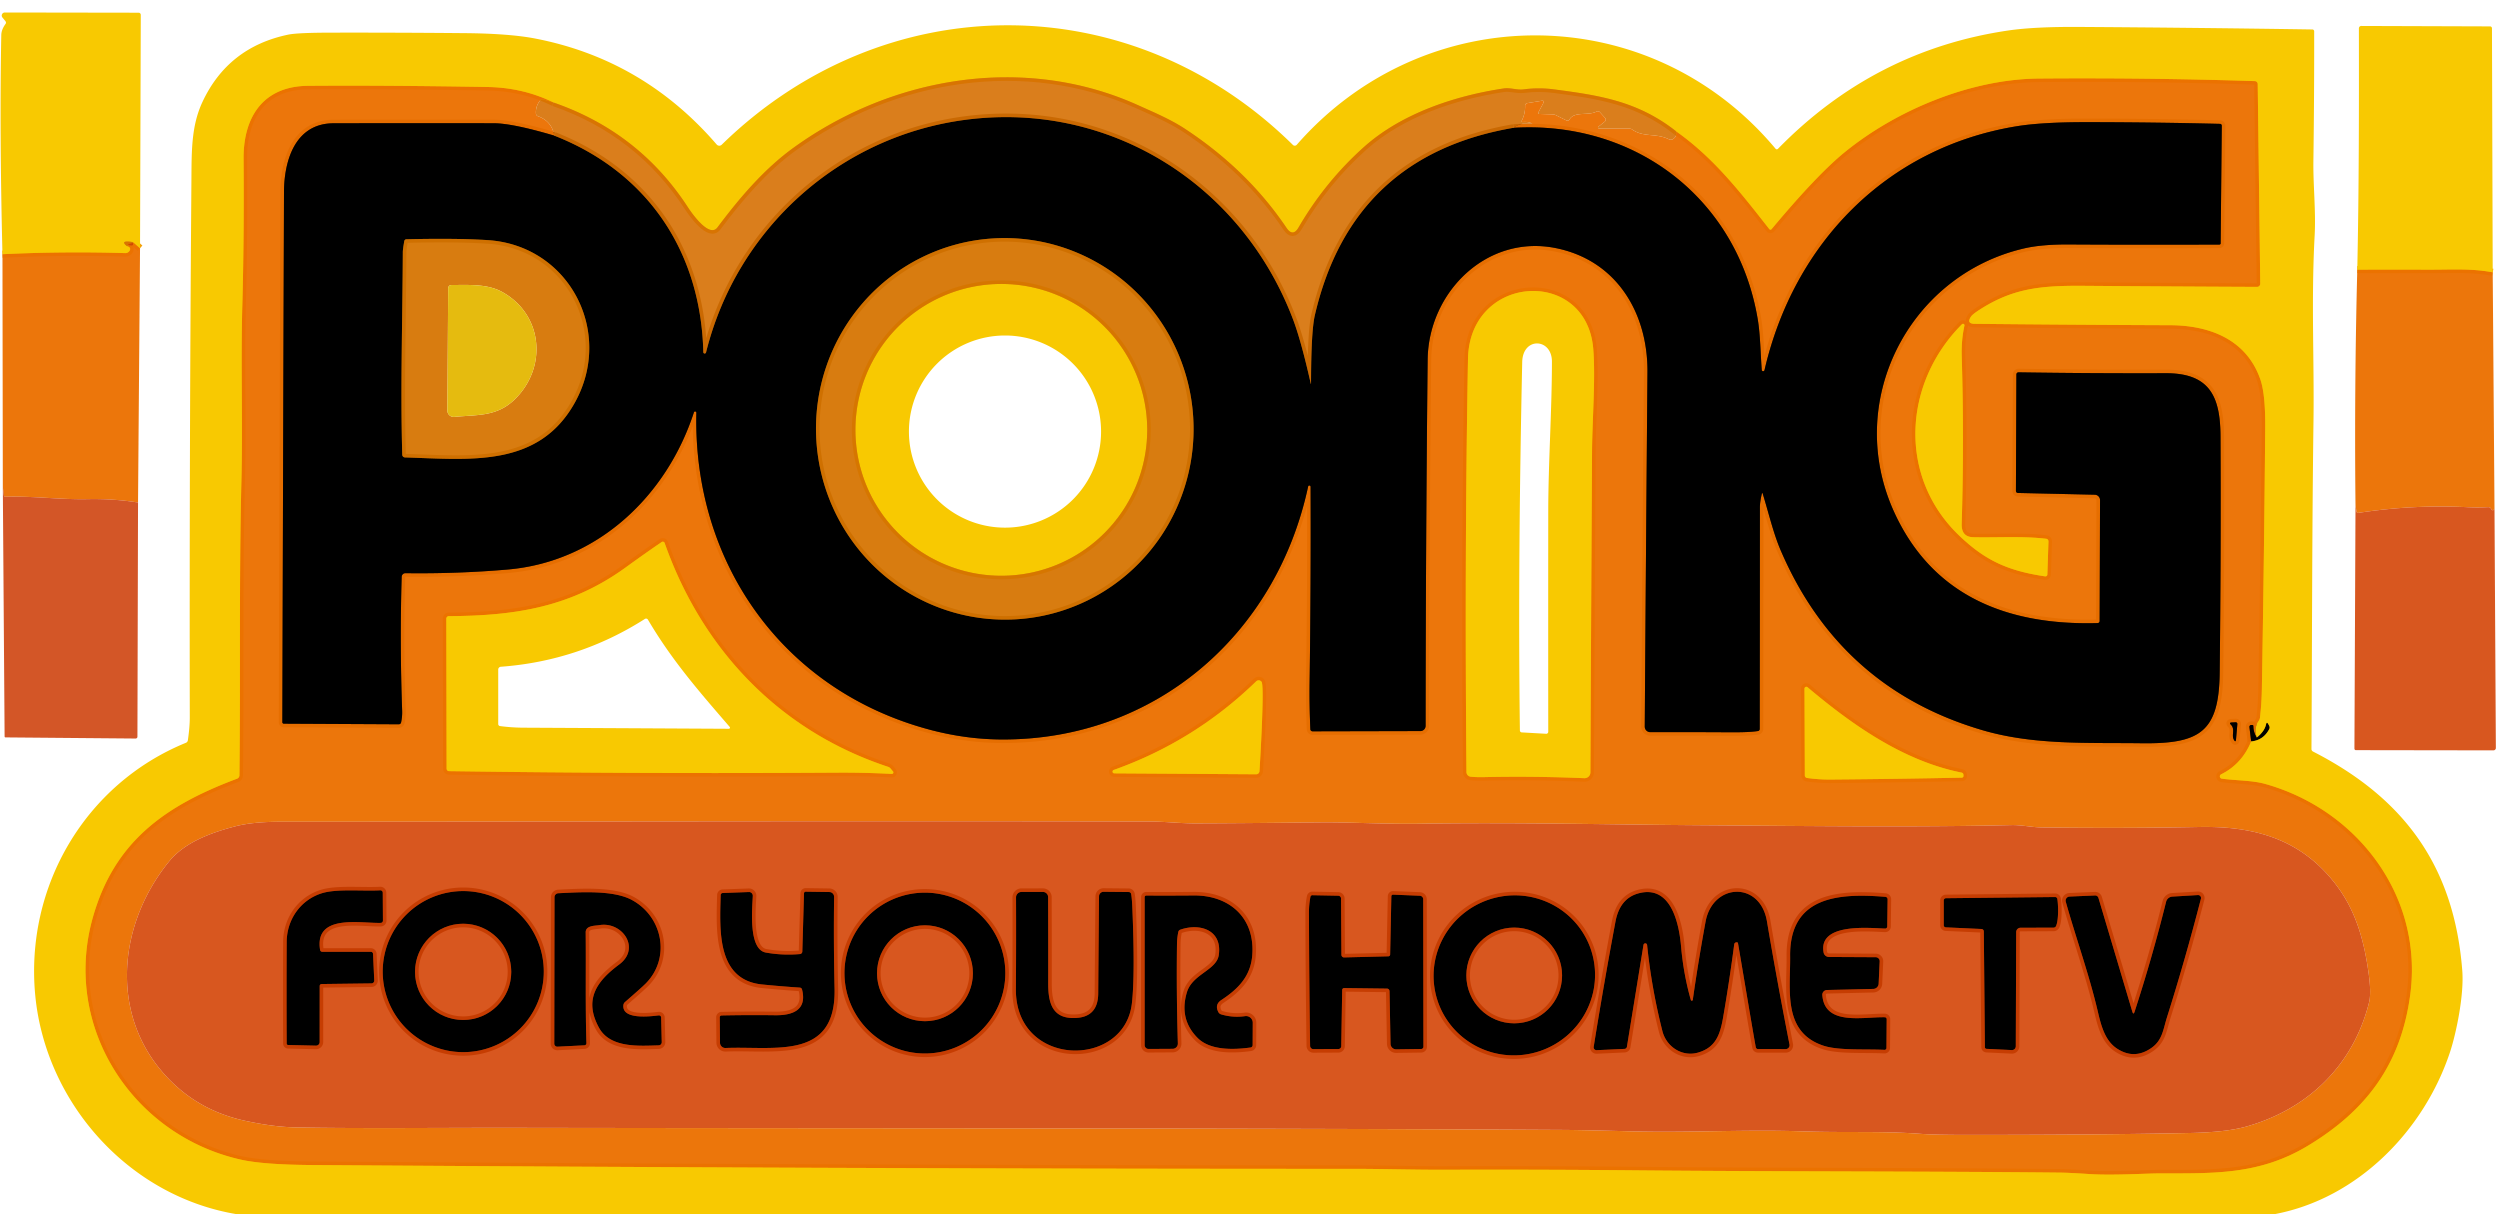 <?xml version="1.0" encoding="UTF-8" standalone="no"?>
<!DOCTYPE svg PUBLIC "-//W3C//DTD SVG 1.1//EN" "http://www.w3.org/Graphics/SVG/1.1/DTD/svg11.dtd">
<svg xmlns="http://www.w3.org/2000/svg" version="1.1" viewBox="0 0 700 340">
<g stroke-width="2.00" fill="none" stroke-linecap="butt">
<path stroke="#f29d01" stroke-opacity="0.980" vector-effect="non-scaling-stroke" d="
  M 39.21 69.50
  L 37.25 67.79"
/>
<path stroke="#e89e01" stroke-opacity="0.945" vector-effect="non-scaling-stroke" d="
  M 37.25 67.79
  Q 33.36 67.16 35.54 68.92"
/>
<path stroke="#f29d01" stroke-opacity="0.980" vector-effect="non-scaling-stroke" d="
  M 35.54 68.92
  Q 36.78 69.27 36.32 70.14
  A 1.37 1.37 0.0 0 1 35.06 70.87
  Q 17.74 70.35 0.69 71.18"
/>
<path stroke="#f29d01" stroke-opacity="0.980" vector-effect="non-scaling-stroke" d="
  M 697.96 76.25
  C 692.07 75.14 686.68 75.50 680.86 75.50
  Q 670.45 75.49 660.04 75.50"
/>
<path stroke="#f29d01" stroke-opacity="0.980" vector-effect="non-scaling-stroke" d="
  M 155.00 28.71
  Q 146.49 24.52 136.49 24.36
  Q 107.32 23.86 86.25 24.03
  C 73.61 24.13 68.11 32.84 68.20 44.51
  Q 68.37 66.54 67.85 85.50
  C 67.39 101.88 68.00 118.36 67.59 134.82
  C 66.92 162.21 67.37 189.66 67.04 217.09
  A 1.02 1.01 80.4 0 1 66.38 218.03
  C 46.11 225.62 32.05 235.66 26.03 256.76
  C 17.28 287.37 37.02 317.87 67.43 324.70
  Q 73.72 326.11 87.33 326.21
  C 184.67 326.89 282.04 327.28 379.39 327.28
  C 386.82 327.28 395.84 327.55 404.06 327.53
  Q 431.31 327.44 458.56 327.70
  C 497.95 328.07 537.35 327.92 576.75 328.33
  Q 579.11 328.35 585.10 328.74
  C 591.64 329.16 600.79 328.56 604.66 328.55
  C 619.87 328.53 632.55 329.02 646.14 320.85
  C 662.68 310.90 672.26 297.94 674.86 278.57
  C 678.57 251.07 660.20 226.76 634.22 219.49
  C 630.61 218.48 626.22 218.58 622.10 218.02
  A 0.64 0.64 0.0 0 1 621.90 216.82
  Q 627.74 213.93 630.33 207.60"
/>
<path stroke="#7c6501" vector-effect="non-scaling-stroke" d="
  M 630.33 207.60
  Q 633.72 207.28 635.38 204.16
  A 0.99 0.98 44.7 0 0 635.37 203.22
  L 635.12 202.75
  Q 634.68 201.97 634.49 202.84
  Q 634.05 204.81 631.91 206.49"
/>
<path stroke="#f29d01" stroke-opacity="0.980" vector-effect="non-scaling-stroke" d="
  M 631.91 206.49
  Q 630.97 203.97 632.46 201.82
  Q 632.74 201.41 632.80 200.92
  Q 633.25 197.01 633.32 193.06
  Q 633.95 156.52 634.26 119.96
  Q 634.35 110.40 632.89 106.21
  C 629.07 95.21 618.93 91.10 607.68 91.06
  Q 580.97 90.96 552.93 90.67
  Q 550.52 90.65 551.88 88.65
  Q 552.31 88.01 554.10 86.84
  C 563.43 80.78 571.19 79.94 583.34 80.03
  Q 607.53 80.22 631.97 80.33
  A 0.89 0.89 0.0 0 0 632.87 79.43
  L 632.16 23.53
  A 0.83 0.83 0.0 0 0 631.36 22.71
  Q 601.10 21.74 570.89 21.99
  C 551.91 22.15 531.20 30.68 516.56 42.58
  Q 508.78 48.90 496.04 64.16
  A 0.41 0.41 0.0 0 1 495.41 64.15
  C 487.41 53.97 479.96 44.27 469.29 36.75"
/>
<path stroke="#e89e01" stroke-opacity="0.945" vector-effect="non-scaling-stroke" d="
  M 469.29 36.75
  C 458.53 28.27 447.70 26.69 435.24 25.04
  Q 430.93 24.46 426.65 25.02
  C 424.69 25.27 422.92 24.48 421.00 24.77
  C 407.11 26.86 392.29 31.87 381.91 41.16
  Q 371.05 50.88 363.60 63.68
  Q 362.00 66.43 360.22 63.79
  Q 349.28 47.56 331.77 36.05
  C 327.68 33.37 323.21 31.51 318.66 29.45
  C 287.23 15.25 250.19 21.14 222.21 41.35
  C 213.93 47.33 207.04 55.46 200.88 63.68
  C 198.62 66.69 193.77 59.81 192.62 58.04
  Q 178.97 37.02 155.00 28.71"
/>
<path stroke="#643400" stroke-opacity="0.945" vector-effect="non-scaling-stroke" d="
  M 423.75 35.79
  Q 378.54 43.57 368.16 88.25
  Q 367.11 92.77 367.09 107.26
  Q 367.09 107.75 366.98 107.27
  Q 364.32 95.44 362.06 89.46
  C 347.71 51.62 310.80 28.35 270.59 33.51
  C 235.21 38.04 206.32 63.91 197.69 98.69
  A 0.39 0.38 -38.8 0 1 196.93 98.61
  C 196.26 70.70 181.55 48.32 155.21 37.98"
/>
<path stroke="#733700" stroke-opacity="0.980" vector-effect="non-scaling-stroke" d="
  M 631.91 206.49
  Q 630.97 205.14 630.94 203.28
  A 0.29 0.29 0.0 0 0 630.65 203.00
  L 630.35 203.00
  A 0.52 0.51 86.5 0 0 629.84 203.58
  L 630.33 207.60"
/>
<path stroke="#733700" stroke-opacity="0.980" vector-effect="non-scaling-stroke" d="
  M 155.21 37.98
  Q 143.51 34.52 138.25 34.51
  Q 115.81 34.47 93.38 34.52
  C 82.59 34.55 79.55 45.05 79.52 53.75
  Q 79.26 127.99 79.06 202.22
  A 0.42 0.41 0.0 0 0 79.48 202.63
  L 111.67 202.80
  A 0.65 0.64 6.1 0 0 112.30 202.30
  Q 112.66 200.68 112.60 199.00
  Q 111.92 180.00 112.47 161.51
  A 1.05 1.05 0.0 0 1 113.54 160.49
  Q 128.12 160.68 142.20 159.46
  C 167.31 157.28 186.65 138.91 194.30 115.44
  A 0.35 0.35 0.0 0 1 194.98 115.56
  C 194.03 157.82 219.44 193.50 260.50 204.36
  Q 270.41 206.98 280.25 207.05
  C 323.08 207.36 357.30 178.00 366.27 136.26
  A 0.35 0.35 0.0 0 1 366.97 136.33
  Q 367.08 163.43 366.69 191.07
  Q 366.60 197.51 366.90 204.18
  A 0.62 0.61 -1.0 0 0 367.52 204.77
  L 397.70 204.70
  A 1.47 1.47 0.0 0 0 399.17 203.23
  Q 399.21 151.24 399.74 100.75
  C 399.94 81.82 416.31 65.53 435.69 69.48
  C 452.69 72.94 461.43 87.67 461.29 104.25
  Q 460.87 153.72 460.53 203.44
  A 1.55 1.54 -90.0 0 0 462.08 205.00
  Q 472.77 204.97 484.26 205.04
  Q 489.82 205.08 492.23 204.69
  A 0.60 0.58 85.5 0 0 492.72 204.10
  Q 492.76 173.08 492.77 142.06
  Q 492.77 140.54 493.31 138.27
  Q 493.42 137.78 493.57 138.26
  C 495.20 143.52 496.53 149.29 498.57 154.04
  Q 515.13 192.64 554.95 204.41
  C 569.40 208.69 584.65 207.91 599.51 208.11
  C 615.91 208.33 621.32 205.05 621.51 188.40
  Q 621.90 155.26 621.74 122.15
  C 621.69 111.04 618.73 104.46 606.38 104.50
  Q 585.82 104.57 565.19 104.25
  A 0.59 0.59 0.0 0 0 564.59 104.84
  L 564.46 137.46
  A 0.57 0.57 0.0 0 0 565.02 138.03
  L 586.53 138.52
  A 1.51 1.51 0.0 0 1 588.01 140.03
  L 587.90 173.89
  A 0.58 0.57 -1.0 0 1 587.34 174.46
  C 561.73 175.18 541.12 166.65 530.47 143.61
  C 516.21 112.75 534.24 77.20 566.64 69.58
  Q 571.65 68.40 579.42 68.45
  Q 600.35 68.57 621.44 68.48
  A 0.34 0.34 0.0 0 0 621.78 68.14
  L 622.10 35.19
  A 0.51 0.51 0.0 0 0 621.60 34.68
  Q 603.05 34.22 584.49 34.20
  Q 571.69 34.19 564.56 35.37
  C 528.12 41.37 502.26 68.21 494.06 103.64
  A 0.39 0.39 0.0 0 1 493.29 103.58
  C 492.94 98.97 492.89 93.80 492.20 89.59
  C 486.64 55.82 458.06 33.74 423.75 35.79"
/>
<path stroke="#f29d01" stroke-opacity="0.980" vector-effect="non-scaling-stroke" d="
  M 411.04 100.50
  C 410.35 139.02 410.26 177.32 410.61 216.17
  A 1.32 1.32 0.0 0 0 411.77 217.47
  Q 413.31 217.65 415.75 217.59
  Q 429.37 217.29 443.60 217.89
  A 1.64 1.63 1.4 0 0 445.31 216.27
  Q 445.51 171.60 445.77 126.52
  C 445.82 117.86 446.78 105.79 446.11 97.70
  C 444.24 74.72 411.46 76.60 411.04 100.50"
/>
<path stroke="#f29d01" stroke-opacity="0.980" vector-effect="non-scaling-stroke" d="
  M 549.28 99.76
  Q 549.15 95.21 550.04 91.17
  A 0.41 0.41 0.0 0 0 549.35 90.79
  C 532.91 107.28 531.34 133.40 548.52 149.91
  C 555.71 156.81 562.04 159.82 572.63 161.38
  A 0.55 0.54 5.2 0 0 573.26 160.86
  L 573.57 151.59
  A 0.71 0.71 0.0 0 0 572.95 150.86
  C 566.38 150.06 559.01 150.58 552.50 150.42
  C 550.12 150.36 549.20 148.98 549.27 146.65
  Q 549.99 123.20 549.28 99.76"
/>
<path stroke="#f29d01" stroke-opacity="0.980" vector-effect="non-scaling-stroke" d="
  M 248.66 214.71
  C 218.31 204.70 196.63 181.92 186.10 152.04
  A 0.55 0.55 0.0 0 0 185.27 151.77
  Q 180.10 155.31 175.32 158.79
  C 159.89 170.02 144.35 172.42 125.68 172.52
  A 0.71 0.71 0.0 0 0 124.97 173.23
  L 125.05 215.23
  A 0.69 0.69 0.0 0 0 125.73 215.92
  C 161.88 216.45 198.09 216.57 234.24 216.34
  Q 241.86 216.29 249.69 216.69
  A 0.42 0.42 0.0 0 0 250.04 216.00
  L 249.37 215.20
  A 1.52 1.49 -9.9 0 0 248.66 214.71"
/>
<path stroke="#f29d01" stroke-opacity="0.980" vector-effect="non-scaling-stroke" d="
  M 352.65 215.94
  C 352.85 212.97 354.07 192.22 353.25 190.94
  A 0.99 0.98 -38.5 0 0 351.74 190.77
  Q 334.50 207.52 311.87 215.58
  A 0.49 0.49 0.0 0 0 312.03 216.54
  L 351.72 216.80
  A 0.92 0.92 0.0 0 0 352.65 215.94"
/>
<path stroke="#f29d01" stroke-opacity="0.980" vector-effect="non-scaling-stroke" d="
  M 512.69 218.27
  Q 531.00 218.12 549.31 217.74
  A 0.47 0.46 -1.8 0 0 549.77 217.26
  L 549.76 216.92
  A 0.64 0.63 4.7 0 0 549.25 216.33
  C 532.98 213.10 518.57 202.95 506.10 192.42
  A 0.52 0.51 -70.1 0 0 505.26 192.82
  L 505.35 217.11
  A 0.73 0.72 -85.9 0 0 505.97 217.83
  Q 509.27 218.30 512.69 218.27"
/>
<path stroke="#733700" stroke-opacity="0.980" vector-effect="non-scaling-stroke" d="
  M 626.09 207.00
  L 626.46 202.74
  A 0.46 0.45 -88.9 0 0 625.99 202.24
  L 624.88 202.29
  Q 624.06 202.33 624.64 202.91
  C 625.93 204.19 624.74 205.84 625.49 207.13
  Q 626.00 208.02 626.09 207.00"
/>
<path stroke="#673800" stroke-opacity="0.969" vector-effect="non-scaling-stroke" d="
  M 284.601 173.4
  A 53.42 52.86 86.5 0 0 334.101 116.853
  A 53.42 52.86 86.5 0 0 278.079 66.76
  A 53.42 52.86 86.5 0 0 228.579 123.307
  A 53.42 52.86 86.5 0 0 284.601 173.4"
/>
<path stroke="#673800" stroke-opacity="0.969" vector-effect="non-scaling-stroke" d="
  M 112.79 70.56
  C 112.71 89.43 112.10 108.42 112.63 127.32
  A 0.78 0.78 0.0 0 0 113.38 128.08
  C 131.44 128.61 150.76 131.11 160.97 112.71
  C 171.96 92.92 159.36 68.67 136.50 67.23
  Q 127.63 66.67 113.78 67.00
  A 0.61 0.60 -85.3 0 0 113.20 67.50
  Q 112.79 69.86 112.79 70.56"
/>
<path stroke="#e79f01" stroke-opacity="0.969" vector-effect="non-scaling-stroke" d="
  M 321.22 120.36
  A 40.85 40.85 0.0 0 0 280.37 79.51
  A 40.85 40.85 0.0 0 0 239.52 120.36
  A 40.85 40.85 0.0 0 0 280.37 161.21
  A 40.85 40.85 0.0 0 0 321.22 120.36"
/>
<path stroke="#621e00" stroke-opacity="0.941" vector-effect="non-scaling-stroke" d="
  M 90.02 250.14
  C 84.08 252.04 80.31 257.54 80.27 263.76
  Q 80.20 277.97 80.27 292.18
  A 0.42 0.42 0.0 0 0 80.68 292.60
  L 88.47 292.78
  A 1.01 1.00 0.6 0 0 89.50 291.78
  L 89.51 276.08
  A 0.55 0.55 0.0 0 1 90.05 275.53
  L 104.03 275.35
  A 0.78 0.78 0.0 0 0 104.79 274.54
  L 104.45 267.09
  A 0.61 0.61 0.0 0 0 103.84 266.50
  L 90.22 266.50
  A 0.60 0.59 -4.5 0 1 89.63 266.00
  C 87.96 255.79 100.97 258.58 106.60 258.41
  A 0.63 0.63 0.0 0 0 107.22 257.77
  L 107.17 249.95
  A 0.67 0.67 0.0 0 0 106.46 249.29
  C 101.35 249.57 94.26 248.78 90.02 250.14"
/>
<path stroke="#621e00" stroke-opacity="0.941" vector-effect="non-scaling-stroke" d="
  M 152.26 272.05
  A 22.55 22.55 0.0 0 0 129.71 249.50
  A 22.55 22.55 0.0 0 0 107.16 272.05
  A 22.55 22.55 0.0 0 0 129.71 294.60
  A 22.55 22.55 0.0 0 0 152.26 272.05"
/>
<path stroke="#621e00" stroke-opacity="0.941" vector-effect="non-scaling-stroke" d="
  M 224.57 277.05
  C 226.06 282.96 221.74 284.33 216.99 284.27
  Q 209.58 284.17 202.03 284.33
  A 0.51 0.51 0.0 0 0 201.53 284.85
  L 201.60 291.96
  A 1.50 1.49 -1.5 0 0 203.17 293.44
  C 216.91 292.86 234.15 297.04 233.68 276.79
  Q 233.38 263.99 233.55 251.14
  A 1.35 1.35 0.0 0 0 232.22 249.77
  L 225.60 249.67
  A 0.48 0.48 0.0 0 0 225.12 250.14
  L 224.65 266.43
  A 0.74 0.73 88.7 0 1 223.98 267.14
  Q 219.17 267.56 214.45 266.72
  C 209.47 265.85 210.64 254.34 210.78 250.86
  A 1.05 1.04 89.8 0 0 209.69 249.77
  L 202.36 250.04
  A 0.60 0.59 -1.1 0 0 201.79 250.62
  C 201.53 260.38 200.63 274.36 213.37 275.65
  Q 218.67 276.18 223.95 276.53
  A 0.68 0.68 0.0 0 1 224.57 277.05"
/>
<path stroke="#621e00" stroke-opacity="0.941" vector-effect="non-scaling-stroke" d="
  M 317.06 254.31
  Q 316.95 251.61 316.73 250.35
  A 0.70 0.69 -3.9 0 0 316.05 249.77
  L 309.02 249.70
  A 1.28 1.28 0.0 0 0 307.73 250.97
  Q 307.60 264.61 307.50 278.18
  Q 307.45 284.70 301.28 285.03
  C 294.82 285.38 293.49 281.12 293.50 275.43
  Q 293.52 263.36 293.47 251.19
  A 1.46 1.45 0.0 0 0 292.01 249.74
  L 285.99 249.75
  A 1.51 1.51 0.0 0 0 284.49 251.27
  Q 284.54 264.25 284.45 277.00
  C 284.29 298.97 314.84 299.36 316.93 280.93
  Q 317.84 272.96 317.06 254.31"
/>
<path stroke="#621e00" stroke-opacity="0.941" vector-effect="non-scaling-stroke" d="
  M 281.49 272.46
  A 22.52 22.52 0.0 0 0 258.97 249.94
  A 22.52 22.52 0.0 0 0 236.45 272.46
  A 22.52 22.52 0.0 0 0 258.97 294.98
  A 22.52 22.52 0.0 0 0 281.49 272.46"
/>
<path stroke="#621e00" stroke-opacity="0.941" vector-effect="non-scaling-stroke" d="
  M 473.43 279.99
  Q 471.37 272.74 470.70 265.02
  C 470.17 258.85 467.96 247.52 458.64 250.18
  Q 453.54 251.64 452.33 258.07
  Q 449.06 275.52 446.23 293.13
  A 0.80 0.80 0.0 0 0 447.06 294.05
  L 454.86 293.69
  A 0.72 0.71 -86.6 0 0 455.54 293.08
  L 460.18 264.56
  A 0.51 0.51 0.0 0 1 461.19 264.59
  Q 462.42 276.62 465.47 288.70
  C 466.59 293.12 471.05 296.04 475.53 294.70
  C 480.34 293.27 481.61 289.82 482.47 284.89
  Q 484.23 274.74 485.58 264.42
  A 0.67 0.66 20.7 0 1 486.61 263.96
  C 486.65 263.98 491.08 290.53 491.63 293.25
  A 0.62 0.61 -5.7 0 0 492.24 293.74
  L 499.99 293.75
  A 1.09 1.08 84.8 0 0 501.06 292.46
  Q 497.56 274.60 494.74 257.95
  C 492.81 246.61 479.55 247.24 477.56 258.07
  Q 475.57 268.87 473.98 279.95
  A 0.28 0.28 0.0 0 1 473.43 279.99"
/>
<path stroke="#621e00" stroke-opacity="0.941" vector-effect="non-scaling-stroke" d="
  M 173.36 270.07
  C 167.08 274.72 163.40 279.90 167.73 287.78
  C 170.90 293.54 179.07 292.84 184.42 292.70
  A 0.89 0.88 -1.3 0 0 185.29 291.80
  L 185.12 284.90
  A 0.62 0.61 -3.9 0 0 184.44 284.31
  C 182.38 284.56 174.05 285.66 174.55 281.42
  A 1.36 1.33 -17.9 0 1 174.99 280.58
  Q 179.57 276.60 180.72 275.46
  C 187.86 268.34 185.63 256.68 176.90 251.98
  C 171.66 249.16 162.36 249.82 156.32 250.11
  A 1.12 1.12 0.0 0 0 155.26 251.23
  L 155.20 292.22
  A 0.85 0.85 0.0 0 0 156.10 293.07
  L 163.64 292.69
  A 0.59 0.59 0.0 0 0 164.20 292.08
  C 163.87 281.72 164.10 271.44 163.99 261.06
  C 163.97 259.09 166.68 259.24 167.80 259.04
  C 174.22 257.94 179.52 265.50 173.36 270.07"
/>
<path stroke="#621e00" stroke-opacity="0.941" vector-effect="non-scaling-stroke" d="
  M 389.07 277.52
  L 389.35 292.27
  A 1.58 1.57 89.1 0 0 390.94 293.82
  L 397.93 293.72
  A 0.64 0.64 0.0 0 0 398.56 293.08
  L 398.50 251.80
  A 0.99 0.99 0.0 0 0 397.55 250.81
  L 390.06 250.50
  A 0.46 0.46 0.0 0 0 389.58 250.95
  L 389.24 267.27
  A 0.51 0.51 0.0 0 1 388.74 267.77
  L 376.35 268.08
  A 0.73 0.73 0.0 0 1 375.60 267.35
  L 375.49 251.59
  A 0.80 0.79 0.7 0 0 374.71 250.80
  L 367.46 250.66
  A 0.55 0.54 -83.6 0 0 366.92 251.10
  Q 366.50 253.28 366.51 255.50
  Q 366.55 274.01 366.83 292.84
  A 0.93 0.93 0.0 0 0 367.77 293.76
  L 374.75 293.73
  A 0.81 0.80 -0.0 0 0 375.55 292.94
  L 375.81 277.20
  A 0.55 0.55 0.0 0 1 376.36 276.66
  L 388.35 276.81
  A 0.73 0.72 0.0 0 1 389.07 277.52"
/>
<path stroke="#621e00" stroke-opacity="0.941" vector-effect="non-scaling-stroke" d="
  M 597.04 283.23
  L 587.56 251.41
  A 0.95 0.94 80.5 0 0 586.62 250.73
  L 579.47 251.04
  A 1.15 1.14 80.8 0 0 578.42 252.50
  C 581.25 262.58 584.82 272.48 587.23 282.56
  C 588.18 286.56 589.16 291.27 592.79 293.62
  Q 597.61 296.76 602.37 293.44
  C 605.47 291.28 605.65 288.35 606.78 284.76
  Q 611.95 268.37 616.26 251.64
  A 0.82 0.82 0.0 0 0 615.42 250.62
  L 608.25 251.05
  A 1.92 1.90 -84.6 0 0 606.51 252.50
  Q 602.65 268.02 597.70 283.24
  Q 597.36 284.31 597.04 283.23"
/>
<path stroke="#621e00" stroke-opacity="0.941" vector-effect="non-scaling-stroke" d="
  M 341.13 283.37
  Q 340.05 281.27 342.00 279.99
  C 346.64 276.94 350.12 273.42 350.62 267.62
  C 351.52 257.13 344.37 250.62 334.15 250.73
  Q 327.52 250.79 320.96 250.75
  A 0.45 0.45 0.0 0 0 320.50 251.20
  L 320.50 292.61
  A 1.10 1.09 89.7 0 0 321.60 293.71
  L 328.33 293.67
  A 1.47 1.47 0.0 0 0 329.80 292.15
  Q 329.37 277.97 329.56 264.25
  Q 329.58 262.66 329.92 260.97
  A 0.86 0.85 85.9 0 1 330.49 260.31
  C 335.90 258.41 342.28 260.34 341.26 267.41
  C 340.65 271.65 333.88 272.74 332.34 277.82
  Q 330.08 285.31 335.30 290.59
  C 338.85 294.20 345.52 293.94 350.16 293.30
  A 0.68 0.67 86.1 0 0 350.74 292.63
  L 350.77 286.38
  A 1.87 1.87 0.0 0 0 348.63 284.52
  Q 345.24 285.01 341.93 284.03
  A 1.33 1.33 0.0 0 1 341.13 283.37"
/>
<path stroke="#621e00" stroke-opacity="0.941" vector-effect="non-scaling-stroke" d="
  M 445.508 266.032
  A 22.63 22.38 -18.2 0 0 417.02 251.84
  A 22.63 22.38 -18.2 0 0 402.512 280.168
  A 22.63 22.38 -18.2 0 0 431 294.36
  A 22.63 22.38 -18.2 0 0 445.508 266.032"
/>
<path stroke="#621e00" stroke-opacity="0.941" vector-effect="non-scaling-stroke" d="
  M 527.74 284.83
  C 521.58 284.71 510.92 287.27 510.25 278.64
  A 1.34 1.34 0.0 0 1 511.56 277.20
  L 524.51 276.90
  A 1.54 1.54 0.0 0 0 526.02 275.44
  L 526.31 269.20
  A 1.12 1.12 0.0 0 0 525.20 268.02
  L 512.11 267.95
  A 1.54 1.54 0.0 0 1 510.60 266.67
  C 509.13 258.39 523.22 259.84 527.82 260.00
  A 0.59 0.59 0.0 0 0 528.43 259.42
  L 528.53 251.81
  A 0.68 0.68 0.0 0 0 527.91 251.12
  C 514.61 250.02 501.06 251.05 501.24 267.73
  C 501.35 277.09 499.05 289.01 510.59 292.80
  C 514.88 294.21 522.31 293.68 527.64 293.96
  A 0.54 0.54 0.0 0 0 528.21 293.43
  L 528.27 285.38
  A 0.55 0.54 -89.5 0 0 527.74 284.83"
/>
<path stroke="#621e00" stroke-opacity="0.941" vector-effect="non-scaling-stroke" d="
  M 575.69 259.29
  C 576.49 257.53 576.30 253.11 576.05 251.68
  A 0.63 0.63 0.0 0 0 575.43 251.17
  L 544.87 251.50
  A 0.63 0.63 0.0 0 0 544.25 252.13
  L 544.25 259.07
  A 0.59 0.59 0.0 0 0 544.82 259.66
  L 554.81 260.12
  A 0.69 0.69 0.0 0 1 555.47 260.81
  L 555.77 293.22
  A 0.47 0.46 1.3 0 0 556.22 293.68
  L 563.30 294.02
  A 1.07 1.07 0.0 0 0 564.42 292.95
  L 564.53 260.99
  A 1.23 1.23 0.0 0 1 565.76 259.77
  L 574.99 259.74
  A 0.77 0.76 11.8 0 0 575.69 259.29"
/>
<path stroke="#621e00" stroke-opacity="0.941" vector-effect="non-scaling-stroke" d="
  M 143.15 272.12
  A 13.47 13.47 0.0 0 0 129.68 258.65
  A 13.47 13.47 0.0 0 0 116.21 272.12
  A 13.47 13.47 0.0 0 0 129.68 285.59
  A 13.47 13.47 0.0 0 0 143.15 272.12"
/>
<path stroke="#621e00" stroke-opacity="0.941" vector-effect="non-scaling-stroke" d="
  M 272.41 272.51
  A 13.42 13.42 0.0 0 0 258.99 259.09
  A 13.42 13.42 0.0 0 0 245.57 272.51
  A 13.42 13.42 0.0 0 0 258.99 285.93
  A 13.42 13.42 0.0 0 0 272.41 272.51"
/>
<path stroke="#621e00" stroke-opacity="0.941" vector-effect="non-scaling-stroke" d="
  M 437.38 273.13
  A 13.40 13.40 0.0 0 0 423.98 259.73
  A 13.40 13.40 0.0 0 0 410.58 273.13
  A 13.40 13.40 0.0 0 0 423.98 286.53
  A 13.40 13.40 0.0 0 0 437.38 273.13"
/>
</g>
<g fill="#eb7000" fill-opacity="0.957">
<path d="
  M 631.91 206.49
  Q 630.97 205.14 630.94 203.28
  A 0.29 0.29 0.0 0 0 630.65 203.00
  L 630.35 203.00
  A 0.52 0.51 86.5 0 0 629.84 203.58
  L 630.33 207.60
  Q 627.74 213.93 621.90 216.82
  A 0.64 0.64 0.0 0 0 622.10 218.02
  C 626.22 218.58 630.61 218.48 634.22 219.49
  C 660.20 226.76 678.57 251.07 674.86 278.57
  C 672.26 297.94 662.68 310.90 646.14 320.85
  C 632.55 329.02 619.87 328.53 604.66 328.55
  C 600.79 328.56 591.64 329.16 585.10 328.74
  Q 579.11 328.35 576.75 328.33
  C 537.35 327.92 497.95 328.07 458.56 327.70
  Q 431.31 327.44 404.06 327.53
  C 395.84 327.55 386.82 327.28 379.39 327.28
  C 282.04 327.28 184.67 326.89 87.33 326.21
  Q 73.72 326.11 67.43 324.70
  C 37.02 317.87 17.28 287.37 26.03 256.76
  C 32.05 235.66 46.11 225.62 66.38 218.03
  A 1.02 1.01 80.4 0 0 67.04 217.09
  C 67.37 189.66 66.92 162.21 67.59 134.82
  C 68.00 118.36 67.39 101.88 67.85 85.50
  Q 68.37 66.54 68.20 44.51
  C 68.11 32.84 73.61 24.13 86.25 24.03
  Q 107.32 23.86 136.49 24.36
  Q 146.49 24.52 155.00 28.71
  L 152.10 27.84
  A 0.80 0.79 -62.2 0 0 151.24 28.11
  Q 149.94 29.77 150.06 31.78
  A 0.86 0.85 8.2 0 0 150.63 32.54
  Q 154.51 33.95 155.21 37.98
  Q 143.51 34.52 138.25 34.51
  Q 115.81 34.47 93.38 34.52
  C 82.59 34.55 79.55 45.05 79.52 53.75
  Q 79.26 127.99 79.06 202.22
  A 0.42 0.41 0.0 0 0 79.48 202.63
  L 111.67 202.80
  A 0.65 0.64 6.1 0 0 112.30 202.30
  Q 112.66 200.68 112.60 199.00
  Q 111.92 180.00 112.47 161.51
  A 1.05 1.05 0.0 0 1 113.54 160.49
  Q 128.12 160.68 142.20 159.46
  C 167.31 157.28 186.65 138.91 194.30 115.44
  A 0.35 0.35 0.0 0 1 194.98 115.56
  C 194.03 157.82 219.44 193.50 260.50 204.36
  Q 270.41 206.98 280.25 207.05
  C 323.08 207.36 357.30 178.00 366.27 136.26
  A 0.35 0.35 0.0 0 1 366.97 136.33
  Q 367.08 163.43 366.69 191.07
  Q 366.60 197.51 366.90 204.18
  A 0.62 0.61 -1.0 0 0 367.52 204.77
  L 397.70 204.70
  A 1.47 1.47 0.0 0 0 399.17 203.23
  Q 399.21 151.24 399.74 100.75
  C 399.94 81.82 416.31 65.53 435.69 69.48
  C 452.69 72.94 461.43 87.67 461.29 104.25
  Q 460.87 153.72 460.53 203.44
  A 1.55 1.54 -90.0 0 0 462.08 205.00
  Q 472.77 204.97 484.26 205.04
  Q 489.82 205.08 492.23 204.69
  A 0.60 0.58 85.5 0 0 492.72 204.10
  Q 492.76 173.08 492.77 142.06
  Q 492.77 140.54 493.31 138.27
  Q 493.42 137.78 493.57 138.26
  C 495.20 143.52 496.53 149.29 498.57 154.04
  Q 515.13 192.64 554.95 204.41
  C 569.40 208.69 584.65 207.91 599.51 208.11
  C 615.91 208.33 621.32 205.05 621.51 188.40
  Q 621.90 155.26 621.74 122.15
  C 621.69 111.04 618.73 104.46 606.38 104.50
  Q 585.82 104.57 565.19 104.25
  A 0.59 0.59 0.0 0 0 564.59 104.84
  L 564.46 137.46
  A 0.57 0.57 0.0 0 0 565.02 138.03
  L 586.53 138.52
  A 1.51 1.51 0.0 0 1 588.01 140.03
  L 587.90 173.89
  A 0.58 0.57 -1.0 0 1 587.34 174.46
  C 561.73 175.18 541.12 166.65 530.47 143.61
  C 516.21 112.75 534.24 77.20 566.64 69.58
  Q 571.65 68.40 579.42 68.45
  Q 600.35 68.57 621.44 68.48
  A 0.34 0.34 0.0 0 0 621.78 68.14
  L 622.10 35.19
  A 0.51 0.51 0.0 0 0 621.60 34.68
  Q 603.05 34.22 584.49 34.20
  Q 571.69 34.19 564.56 35.37
  C 528.12 41.37 502.26 68.21 494.06 103.64
  A 0.39 0.39 0.0 0 1 493.29 103.58
  C 492.94 98.97 492.89 93.80 492.20 89.59
  C 486.64 55.82 458.06 33.74 423.75 35.79
  Q 425.87 34.23 428.76 34.62
  Q 429.29 34.70 428.79 34.49
  Q 427.71 34.04 426.48 34.16
  Q 425.89 34.21 426.15 33.68
  Q 427.09 31.74 427.03 29.60
  A 0.71 0.70 84.4 0 1 427.62 28.88
  L 431.60 28.23
  Q 432.55 28.07 432.10 28.92
  L 430.74 31.48
  A 0.29 0.29 0.0 0 0 430.98 31.91
  L 434.75 32.03
  Q 435.24 32.05 435.68 32.27
  L 438.61 33.73
  A 0.64 0.64 0.0 0 0 439.45 33.47
  C 440.83 31.08 444.62 32.49 447.05 31.24
  A 0.77 0.76 55.0 0 1 447.97 31.41
  L 449.43 33.04
  A 0.70 0.70 0.0 0 1 449.34 34.05
  L 447.87 35.22
  Q 446.88 36.00 448.15 36.00
  L 456.16 36.00
  A 1.49 1.49 0.0 0 1 457.00 36.26
  C 460.35 38.58 463.56 37.16 467.32 39.01
  A 1.12 1.12 0.0 0 0 468.51 38.90
  Q 469.65 38.05 469.29 36.75
  C 479.96 44.27 487.41 53.97 495.41 64.15
  A 0.41 0.41 0.0 0 0 496.04 64.16
  Q 508.78 48.90 516.56 42.58
  C 531.20 30.68 551.91 22.15 570.89 21.99
  Q 601.10 21.74 631.36 22.71
  A 0.83 0.83 0.0 0 1 632.16 23.53
  L 632.87 79.43
  A 0.89 0.89 0.0 0 1 631.97 80.33
  Q 607.53 80.22 583.34 80.03
  C 571.19 79.94 563.43 80.78 554.10 86.84
  Q 552.31 88.01 551.88 88.65
  Q 550.52 90.65 552.93 90.67
  Q 580.97 90.96 607.68 91.06
  C 618.93 91.10 629.07 95.21 632.89 106.21
  Q 634.35 110.40 634.26 119.96
  Q 633.95 156.52 633.32 193.06
  Q 633.25 197.01 632.80 200.92
  Q 632.74 201.41 632.46 201.82
  Q 630.97 203.97 631.91 206.49
  Z
  M 411.04 100.50
  C 410.35 139.02 410.26 177.32 410.61 216.17
  A 1.32 1.32 0.0 0 0 411.77 217.47
  Q 413.31 217.65 415.75 217.59
  Q 429.37 217.29 443.60 217.89
  A 1.64 1.63 1.4 0 0 445.31 216.27
  Q 445.51 171.60 445.77 126.52
  C 445.82 117.86 446.78 105.79 446.11 97.70
  C 444.24 74.72 411.46 76.60 411.04 100.50
  Z
  M 549.28 99.76
  Q 549.15 95.21 550.04 91.17
  A 0.41 0.41 0.0 0 0 549.35 90.79
  C 532.91 107.28 531.34 133.40 548.52 149.91
  C 555.71 156.81 562.04 159.82 572.63 161.38
  A 0.55 0.54 5.2 0 0 573.26 160.86
  L 573.57 151.59
  A 0.71 0.71 0.0 0 0 572.95 150.86
  C 566.38 150.06 559.01 150.58 552.50 150.42
  C 550.12 150.36 549.20 148.98 549.27 146.65
  Q 549.99 123.20 549.28 99.76
  Z
  M 248.66 214.71
  C 218.31 204.70 196.63 181.92 186.10 152.04
  A 0.55 0.55 0.0 0 0 185.27 151.77
  Q 180.10 155.31 175.32 158.79
  C 159.89 170.02 144.35 172.42 125.68 172.52
  A 0.71 0.71 0.0 0 0 124.97 173.23
  L 125.05 215.23
  A 0.69 0.69 0.0 0 0 125.73 215.92
  C 161.88 216.45 198.09 216.57 234.24 216.34
  Q 241.86 216.29 249.69 216.69
  A 0.42 0.42 0.0 0 0 250.04 216.00
  L 249.37 215.20
  A 1.52 1.49 -9.9 0 0 248.66 214.71
  Z
  M 352.65 215.94
  C 352.85 212.97 354.07 192.22 353.25 190.94
  A 0.99 0.98 -38.5 0 0 351.74 190.77
  Q 334.50 207.52 311.87 215.58
  A 0.49 0.49 0.0 0 0 312.03 216.54
  L 351.72 216.80
  A 0.92 0.92 0.0 0 0 352.65 215.94
  Z
  M 512.69 218.27
  Q 531.00 218.12 549.31 217.74
  A 0.47 0.46 -1.8 0 0 549.77 217.26
  L 549.76 216.92
  A 0.64 0.63 4.7 0 0 549.25 216.33
  C 532.98 213.10 518.57 202.95 506.10 192.42
  A 0.52 0.51 -70.1 0 0 505.26 192.82
  L 505.35 217.11
  A 0.73 0.72 -85.9 0 0 505.97 217.83
  Q 509.27 218.30 512.69 218.27
  Z
  M 626.09 207.00
  L 626.46 202.74
  A 0.46 0.45 -88.9 0 0 625.99 202.24
  L 624.88 202.29
  Q 624.06 202.33 624.64 202.91
  C 625.93 204.19 624.74 205.84 625.49 207.13
  Q 626.00 208.02 626.09 207.00
  Z
  M 653.74 247.27
  C 644.11 234.95 631.24 231.26 615.75 231.56
  Q 593.53 231.98 571.31 231.67
  C 568.95 231.63 565.99 230.97 563.22 231.03
  C 534.88 231.67 506.99 231.29 477.94 231.08
  C 451.09 230.90 424.14 230.21 397.31 230.65
  C 388.23 230.79 377.49 230.19 370.08 230.26
  Q 344.12 230.54 334.50 230.55
  C 330.57 230.55 325.91 230.03 321.84 230.02
  C 240.75 229.84 159.65 230.07 78.56 230.09
  Q 70.82 230.10 65.97 231.35
  C 59.40 233.05 51.80 235.73 47.36 241.19
  C 32.16 259.87 30.43 286.99 49.29 304.07
  Q 57.30 311.33 68.53 313.80
  Q 76.45 315.54 82.75 315.67
  C 101.75 316.04 124.34 315.74 145.32 315.79
  C 242.57 315.98 339.82 315.82 437.07 316.37
  Q 442.79 316.40 457.06 316.78
  C 472.87 317.20 488.64 316.23 504.41 316.77
  C 517.27 317.21 526.83 316.64 538.00 317.49
  Q 541.70 317.77 551.31 317.77
  Q 588.19 317.76 613.19 317.24
  Q 623.19 317.03 628.77 315.49
  C 646.14 310.66 658.90 298.34 663.33 280.71
  Q 663.99 278.08 663.22 272.55
  C 661.83 262.60 659.38 254.48 653.74 247.27
  Z"
/>
<path d="
  M 37.25 67.79
  L 39.21 69.50
  L 38.65 140.70
  Q 31.72 139.61 24.61 139.76
  C 16.73 139.92 9.34 138.86 1.58 139.09
  A 0.50 0.49 -3.8 0 1 1.07 138.65
  L 0.79 136.25
  L 0.69 71.18
  Q 17.74 70.35 35.06 70.87
  A 1.37 1.37 0.0 0 0 36.32 70.14
  Q 36.78 69.27 35.54 68.92
  L 36.00 68.71
  L 36.90 68.78
  A 0.34 0.33 -1.4 0 0 37.26 68.41
  L 37.21 68.00
  L 37.25 67.79
  Z"
/>
<path d="
  M 697.96 76.25
  L 698.46 142.50
  L 698.24 142.75
  A 0.34 0.34 0.0 0 1 697.71 142.73
  L 697.43 142.34
  A 0.84 0.83 -19.8 0 0 696.70 142.00
  Q 693.85 142.16 691.02 142.02
  Q 675.58 141.24 660.33 143.61
  A 0.45 0.45 0.0 0 1 659.82 143.24
  L 659.54 141.50
  Q 659.19 108.50 660.04 75.50
  Q 670.45 75.49 680.86 75.50
  C 686.68 75.50 692.07 75.14 697.96 76.25
  Z"
/>
</g>
<g fill="#000000">
<path d="
  M 423.75 35.79
  C 458.06 33.74 486.64 55.82 492.20 89.59
  C 492.89 93.80 492.94 98.97 493.29 103.58
  A 0.39 0.39 0.0 0 0 494.06 103.64
  C 502.26 68.21 528.12 41.37 564.56 35.37
  Q 571.69 34.19 584.49 34.20
  Q 603.05 34.22 621.60 34.68
  A 0.51 0.51 0.0 0 1 622.10 35.19
  L 621.78 68.14
  A 0.34 0.34 0.0 0 1 621.44 68.48
  Q 600.35 68.57 579.42 68.45
  Q 571.65 68.40 566.64 69.58
  C 534.24 77.20 516.21 112.75 530.47 143.61
  C 541.12 166.65 561.73 175.18 587.34 174.46
  A 0.58 0.57 -1.0 0 0 587.90 173.89
  L 588.01 140.03
  A 1.51 1.51 0.0 0 0 586.53 138.52
  L 565.02 138.03
  A 0.57 0.57 0.0 0 1 564.46 137.46
  L 564.59 104.84
  A 0.59 0.59 0.0 0 1 565.19 104.25
  Q 585.82 104.57 606.38 104.50
  C 618.73 104.46 621.69 111.04 621.74 122.15
  Q 621.90 155.26 621.51 188.40
  C 621.32 205.05 615.91 208.33 599.51 208.11
  C 584.65 207.91 569.40 208.69 554.95 204.41
  Q 515.13 192.64 498.57 154.04
  C 496.53 149.29 495.20 143.52 493.57 138.26
  Q 493.42 137.78 493.31 138.27
  Q 492.77 140.54 492.77 142.06
  Q 492.76 173.08 492.72 204.10
  A 0.60 0.58 85.5 0 1 492.23 204.69
  Q 489.82 205.08 484.26 205.04
  Q 472.77 204.97 462.08 205.00
  A 1.55 1.54 -90.0 0 1 460.53 203.44
  Q 460.87 153.72 461.29 104.25
  C 461.43 87.67 452.69 72.94 435.69 69.48
  C 416.31 65.53 399.94 81.82 399.74 100.75
  Q 399.21 151.24 399.17 203.23
  A 1.47 1.47 0.0 0 1 397.70 204.70
  L 367.52 204.77
  A 0.62 0.61 -1.0 0 1 366.90 204.18
  Q 366.60 197.51 366.69 191.07
  Q 367.08 163.43 366.97 136.33
  A 0.35 0.35 0.0 0 0 366.27 136.26
  C 357.30 178.00 323.08 207.36 280.25 207.05
  Q 270.41 206.98 260.50 204.36
  C 219.44 193.50 194.03 157.82 194.98 115.56
  A 0.35 0.35 0.0 0 0 194.30 115.44
  C 186.65 138.91 167.31 157.28 142.20 159.46
  Q 128.12 160.68 113.54 160.49
  A 1.05 1.05 0.0 0 0 112.47 161.51
  Q 111.92 180.00 112.60 199.00
  Q 112.66 200.68 112.30 202.30
  A 0.65 0.64 6.1 0 1 111.67 202.80
  L 79.48 202.63
  A 0.42 0.41 0.0 0 1 79.06 202.22
  Q 79.26 127.99 79.52 53.75
  C 79.55 45.05 82.59 34.55 93.38 34.52
  Q 115.81 34.47 138.25 34.51
  Q 143.51 34.52 155.21 37.98
  C 181.55 48.32 196.26 70.70 196.93 98.61
  A 0.39 0.38 -38.8 0 0 197.69 98.69
  C 206.32 63.91 235.21 38.04 270.59 33.51
  C 310.80 28.35 347.71 51.62 362.06 89.46
  Q 364.32 95.44 366.98 107.27
  Q 367.09 107.75 367.09 107.26
  Q 367.11 92.77 368.16 88.25
  Q 378.54 43.57 423.75 35.79
  Z
  M 284.601 173.4
  A 53.42 52.86 86.5 0 0 334.101 116.853
  A 53.42 52.86 86.5 0 0 278.079 66.76
  A 53.42 52.86 86.5 0 0 228.579 123.307
  A 53.42 52.86 86.5 0 0 284.601 173.4
  Z
  M 112.79 70.56
  C 112.71 89.43 112.10 108.42 112.63 127.32
  A 0.78 0.78 0.0 0 0 113.38 128.08
  C 131.44 128.61 150.76 131.11 160.97 112.71
  C 171.96 92.92 159.36 68.67 136.50 67.23
  Q 127.63 66.67 113.78 67.00
  A 0.61 0.60 -85.3 0 0 113.20 67.50
  Q 112.79 69.86 112.79 70.56
  Z"
/>
<path d="
  M 626.09 207.00
  Q 626.00 208.02 625.49 207.13
  C 624.74 205.84 625.93 204.19 624.64 202.91
  Q 624.06 202.33 624.88 202.29
  L 625.99 202.24
  A 0.46 0.45 -88.9 0 1 626.46 202.74
  L 626.09 207.00
  Z"
/>
<path d="
  M 630.33 207.60
  L 629.84 203.58
  A 0.52 0.51 86.5 0 1 630.35 203.00
  L 630.65 203.00
  A 0.29 0.29 0.0 0 1 630.94 203.28
  Q 630.97 205.14 631.91 206.49
  Q 634.05 204.81 634.49 202.84
  Q 634.68 201.97 635.12 202.75
  L 635.37 203.22
  A 0.99 0.98 44.7 0 1 635.38 204.16
  Q 633.72 207.28 630.33 207.60
  Z"
/>
<path d="
  M 80.27 263.76
  C 80.31 257.54 84.08 252.04 90.02 250.14
  C 94.26 248.78 101.35 249.57 106.46 249.29
  A 0.67 0.67 0.0 0 1 107.17 249.95
  L 107.22 257.77
  A 0.63 0.63 0.0 0 1 106.60 258.41
  C 100.97 258.58 87.96 255.79 89.63 266.00
  A 0.60 0.59 -4.5 0 0 90.22 266.50
  L 103.84 266.50
  A 0.61 0.61 0.0 0 1 104.45 267.09
  L 104.79 274.54
  A 0.78 0.78 0.0 0 1 104.03 275.35
  L 90.05 275.53
  A 0.55 0.55 0.0 0 0 89.51 276.08
  L 89.50 291.78
  A 1.01 1.00 0.6 0 1 88.47 292.78
  L 80.68 292.60
  A 0.42 0.42 0.0 0 1 80.27 292.18
  Q 80.20 277.97 80.27 263.76
  Z"
/>
<path d="
  M 152.26 272.05
  A 22.55 22.55 0.0 0 1 129.71 294.60
  A 22.55 22.55 0.0 0 1 107.16 272.05
  A 22.55 22.55 0.0 0 1 129.71 249.50
  A 22.55 22.55 0.0 0 1 152.26 272.05
  Z
  M 143.15 272.12
  A 13.47 13.47 0.0 0 0 129.68 258.65
  A 13.47 13.47 0.0 0 0 116.21 272.12
  A 13.47 13.47 0.0 0 0 129.68 285.59
  A 13.47 13.47 0.0 0 0 143.15 272.12
  Z"
/>
<path d="
  M 223.95 276.53
  Q 218.67 276.18 213.37 275.65
  C 200.63 274.36 201.53 260.38 201.79 250.62
  A 0.60 0.59 -1.1 0 1 202.36 250.04
  L 209.69 249.77
  A 1.05 1.04 89.8 0 1 210.78 250.86
  C 210.64 254.34 209.47 265.85 214.45 266.72
  Q 219.17 267.56 223.98 267.14
  A 0.74 0.73 88.7 0 0 224.65 266.43
  L 225.12 250.14
  A 0.48 0.48 0.0 0 1 225.60 249.67
  L 232.22 249.77
  A 1.35 1.35 0.0 0 1 233.55 251.14
  Q 233.38 263.99 233.68 276.79
  C 234.15 297.04 216.91 292.86 203.17 293.44
  A 1.50 1.49 -1.5 0 1 201.60 291.96
  L 201.53 284.85
  A 0.51 0.51 0.0 0 1 202.03 284.33
  Q 209.58 284.17 216.99 284.27
  C 221.74 284.33 226.06 282.96 224.57 277.05
  A 0.68 0.68 0.0 0 0 223.95 276.53
  Z"
/>
<path d="
  M 317.06 254.31
  Q 317.84 272.96 316.93 280.93
  C 314.84 299.36 284.29 298.97 284.45 277.00
  Q 284.54 264.25 284.49 251.27
  A 1.51 1.51 0.0 0 1 285.99 249.75
  L 292.01 249.74
  A 1.46 1.45 -0.0 0 1 293.47 251.19
  Q 293.52 263.36 293.50 275.43
  C 293.49 281.12 294.82 285.38 301.28 285.03
  Q 307.45 284.70 307.50 278.18
  Q 307.60 264.61 307.73 250.97
  A 1.28 1.28 0.0 0 1 309.02 249.70
  L 316.05 249.77
  A 0.70 0.69 -3.9 0 1 316.73 250.35
  Q 316.95 251.61 317.06 254.31
  Z"
/>
<path d="
  M 281.49 272.46
  A 22.52 22.52 0.0 0 1 258.97 294.98
  A 22.52 22.52 0.0 0 1 236.45 272.46
  A 22.52 22.52 0.0 0 1 258.97 249.94
  A 22.52 22.52 0.0 0 1 281.49 272.46
  Z
  M 272.41 272.51
  A 13.42 13.42 0.0 0 0 258.99 259.09
  A 13.42 13.42 0.0 0 0 245.57 272.51
  A 13.42 13.42 0.0 0 0 258.99 285.93
  A 13.42 13.42 0.0 0 0 272.41 272.51
  Z"
/>
<path d="
  M 473.43 279.99
  A 0.28 0.28 0.0 0 0 473.98 279.95
  Q 475.57 268.87 477.56 258.07
  C 479.55 247.24 492.81 246.61 494.74 257.95
  Q 497.56 274.60 501.06 292.46
  A 1.09 1.08 84.8 0 1 499.99 293.75
  L 492.24 293.74
  A 0.62 0.61 -5.7 0 1 491.63 293.25
  C 491.08 290.53 486.65 263.98 486.61 263.96
  A 0.67 0.66 20.7 0 0 485.58 264.42
  Q 484.23 274.74 482.47 284.89
  C 481.61 289.82 480.34 293.27 475.53 294.70
  C 471.05 296.04 466.59 293.12 465.47 288.70
  Q 462.42 276.62 461.19 264.59
  A 0.51 0.51 0.0 0 0 460.18 264.56
  L 455.54 293.08
  A 0.72 0.71 -86.6 0 1 454.86 293.69
  L 447.06 294.05
  A 0.80 0.80 0.0 0 1 446.23 293.13
  Q 449.06 275.52 452.33 258.07
  Q 453.54 251.64 458.64 250.18
  C 467.96 247.52 470.17 258.85 470.70 265.02
  Q 471.37 272.74 473.43 279.99
  Z"
/>
<path d="
  M 167.73 287.78
  C 163.40 279.90 167.08 274.72 173.36 270.07
  C 179.52 265.50 174.22 257.94 167.80 259.04
  C 166.68 259.24 163.97 259.09 163.99 261.06
  C 164.10 271.44 163.87 281.72 164.20 292.08
  A 0.59 0.59 0.0 0 1 163.64 292.69
  L 156.10 293.07
  A 0.85 0.85 0.0 0 1 155.20 292.22
  L 155.26 251.23
  A 1.12 1.12 0.0 0 1 156.32 250.11
  C 162.36 249.82 171.66 249.16 176.90 251.98
  C 185.63 256.68 187.86 268.34 180.72 275.46
  Q 179.57 276.60 174.99 280.58
  A 1.36 1.33 -17.9 0 0 174.55 281.42
  C 174.05 285.66 182.38 284.56 184.44 284.31
  A 0.62 0.61 -3.9 0 1 185.12 284.90
  L 185.29 291.80
  A 0.89 0.88 -1.3 0 1 184.42 292.70
  C 179.07 292.84 170.90 293.54 167.73 287.78
  Z"
/>
<path d="
  M 388.35 276.81
  L 376.36 276.66
  A 0.55 0.55 0.0 0 0 375.81 277.20
  L 375.55 292.94
  A 0.81 0.80 -0.0 0 1 374.75 293.73
  L 367.77 293.76
  A 0.93 0.93 0.0 0 1 366.83 292.84
  Q 366.55 274.01 366.51 255.50
  Q 366.50 253.28 366.92 251.10
  A 0.55 0.54 -83.6 0 1 367.46 250.66
  L 374.71 250.80
  A 0.80 0.79 0.7 0 1 375.49 251.59
  L 375.60 267.35
  A 0.73 0.73 0.0 0 0 376.35 268.08
  L 388.74 267.77
  A 0.51 0.51 0.0 0 0 389.24 267.27
  L 389.58 250.95
  A 0.46 0.46 0.0 0 1 390.06 250.50
  L 397.55 250.81
  A 0.99 0.99 0.0 0 1 398.50 251.80
  L 398.56 293.08
  A 0.64 0.64 0.0 0 1 397.93 293.72
  L 390.94 293.82
  A 1.58 1.57 89.1 0 1 389.35 292.27
  L 389.07 277.52
  A 0.73 0.72 0.0 0 0 388.35 276.81
  Z"
/>
<path d="
  M 597.70 283.24
  Q 602.65 268.02 606.51 252.50
  A 1.92 1.90 -84.6 0 1 608.25 251.05
  L 615.42 250.62
  A 0.82 0.82 0.0 0 1 616.26 251.64
  Q 611.95 268.37 606.78 284.76
  C 605.65 288.35 605.47 291.28 602.37 293.44
  Q 597.61 296.76 592.79 293.62
  C 589.16 291.27 588.18 286.56 587.23 282.56
  C 584.82 272.48 581.25 262.58 578.42 252.50
  A 1.15 1.14 80.8 0 1 579.47 251.04
  L 586.62 250.73
  A 0.95 0.94 80.5 0 1 587.56 251.41
  L 597.04 283.23
  Q 597.36 284.31 597.70 283.24
  Z"
/>
<path d="
  M 341.93 284.03
  Q 345.24 285.01 348.63 284.52
  A 1.87 1.87 0.0 0 1 350.77 286.38
  L 350.74 292.63
  A 0.68 0.67 86.1 0 1 350.16 293.30
  C 345.52 293.94 338.85 294.20 335.30 290.59
  Q 330.08 285.31 332.34 277.82
  C 333.88 272.74 340.65 271.65 341.26 267.41
  C 342.28 260.34 335.90 258.41 330.49 260.31
  A 0.86 0.85 85.9 0 0 329.92 260.97
  Q 329.58 262.66 329.56 264.25
  Q 329.37 277.97 329.80 292.15
  A 1.47 1.47 0.0 0 1 328.33 293.67
  L 321.60 293.71
  A 1.10 1.09 89.7 0 1 320.50 292.61
  L 320.50 251.20
  A 0.45 0.45 0.0 0 1 320.96 250.75
  Q 327.52 250.79 334.15 250.73
  C 344.37 250.62 351.52 257.13 350.62 267.62
  C 350.12 273.42 346.64 276.94 342.00 279.99
  Q 340.05 281.27 341.13 283.37
  A 1.33 1.33 0.0 0 0 341.93 284.03
  Z"
/>
<path d="
  M 445.508 266.032
  A 22.63 22.38 -18.2 0 1 431 294.36
  A 22.63 22.38 -18.2 0 1 402.512 280.168
  A 22.63 22.38 -18.2 0 1 417.02 251.84
  A 22.63 22.38 -18.2 0 1 445.508 266.032
  Z
  M 437.38 273.13
  A 13.40 13.40 0.0 0 0 423.98 259.73
  A 13.40 13.40 0.0 0 0 410.58 273.13
  A 13.40 13.40 0.0 0 0 423.98 286.53
  A 13.40 13.40 0.0 0 0 437.38 273.13
  Z"
/>
<path d="
  M 510.25 278.64
  C 510.92 287.27 521.58 284.71 527.74 284.83
  A 0.55 0.54 -89.5 0 1 528.27 285.38
  L 528.21 293.43
  A 0.54 0.54 0.0 0 1 527.64 293.96
  C 522.31 293.68 514.88 294.21 510.59 292.80
  C 499.05 289.01 501.35 277.09 501.24 267.73
  C 501.06 251.05 514.61 250.02 527.91 251.12
  A 0.68 0.68 0.0 0 1 528.53 251.81
  L 528.43 259.42
  A 0.59 0.59 0.0 0 1 527.82 260.00
  C 523.22 259.84 509.13 258.39 510.60 266.67
  A 1.54 1.54 0.0 0 0 512.11 267.95
  L 525.20 268.02
  A 1.12 1.12 0.0 0 1 526.31 269.20
  L 526.02 275.44
  A 1.54 1.54 0.0 0 1 524.51 276.90
  L 511.56 277.20
  A 1.34 1.34 0.0 0 0 510.25 278.64
  Z"
/>
<path d="
  M 576.05 251.68
  C 576.30 253.11 576.49 257.53 575.69 259.29
  A 0.77 0.76 11.8 0 1 574.99 259.74
  L 565.76 259.77
  A 1.23 1.23 0.0 0 0 564.53 260.99
  L 564.42 292.95
  A 1.07 1.07 0.0 0 1 563.30 294.02
  L 556.22 293.68
  A 0.47 0.46 1.3 0 1 555.77 293.22
  L 555.47 260.81
  A 0.69 0.69 0.0 0 0 554.81 260.12
  L 544.82 259.66
  A 0.59 0.59 0.0 0 1 544.25 259.07
  L 544.25 252.13
  A 0.63 0.63 0.0 0 1 544.87 251.50
  L 575.43 251.17
  A 0.63 0.63 0.0 0 1 576.05 251.68
  Z"
/>
</g>
<g fill="#f8c901">
<path d="
  M 39.21 69.50
  L 37.25 67.79
  Q 33.36 67.16 35.54 68.92
  Q 36.78 69.27 36.32 70.14
  A 1.37 1.37 0.0 0 1 35.06 70.87
  Q 17.74 70.35 0.69 71.18
  Q -0.15 36.87 0.36 9.81
  Q 0.39 8.29 1.56 6.69
  A 0.60 0.59 44.6 0 0 1.55 5.97
  L 0.67 4.89
  A 0.86 0.86 0.0 0 1 1.34 3.50
  L 38.82 3.56
  A 0.61 0.60 -90.0 0 1 39.42 4.17
  L 39.21 69.50
  Z"
/>
<path d="
  M 636.69 340.00
  L 66.44 340.00
  C 35.95 335.00 12.69 308.66 9.86 278.59
  C 7.02 248.37 23.74 219.56 52.06 207.98
  A 0.89 0.89 0.0 0 0 52.60 207.30
  Q 53.15 203.49 53.14 200.82
  Q 53.01 125.40 53.60 50.00
  C 53.66 42.35 53.56 35.29 56.65 28.63
  Q 63.82 13.21 80.74 9.69
  Q 83.38 9.15 93.00 9.14
  Q 111.53 9.11 130.06 9.28
  Q 142.69 9.39 149.96 10.81
  Q 180.18 16.70 200.67 40.46
  A 0.96 0.96 0.0 0 0 202.08 40.52
  C 247.58 -3.92 316.58 -4.23 362.01 40.58
  A 0.75 0.74 -47.5 0 0 363.10 40.53
  C 398.95 -0.47 461.93 -0.49 497.16 41.65
  A 0.45 0.45 0.0 0 0 497.83 41.67
  Q 524.81 14.06 562.30 8.54
  Q 569.67 7.46 582.23 7.54
  Q 614.87 7.75 647.47 8.25
  A 0.51 0.51 0.0 0 1 647.97 8.76
  Q 648.00 26.91 647.75 44.97
  C 647.65 51.87 648.48 59.00 648.10 66.00
  C 647.12 83.94 648.00 100.98 647.78 117.59
  C 647.37 148.30 647.39 179.01 647.21 209.71
  A 0.79 0.78 -76.4 0 0 647.64 210.43
  C 673.44 223.63 687.20 242.81 689.44 271.81
  C 689.98 278.73 687.65 289.60 686.03 294.51
  C 678.75 316.54 660.15 335.66 636.69 340.00
  Z
  M 155.00 28.71
  Q 146.49 24.52 136.49 24.36
  Q 107.32 23.86 86.25 24.03
  C 73.61 24.13 68.11 32.84 68.20 44.51
  Q 68.37 66.54 67.85 85.50
  C 67.39 101.88 68.00 118.36 67.59 134.82
  C 66.92 162.21 67.37 189.66 67.04 217.09
  A 1.02 1.01 80.4 0 1 66.38 218.03
  C 46.11 225.62 32.05 235.66 26.03 256.76
  C 17.28 287.37 37.02 317.87 67.43 324.70
  Q 73.72 326.11 87.33 326.21
  C 184.67 326.89 282.04 327.28 379.39 327.28
  C 386.82 327.28 395.84 327.55 404.06 327.53
  Q 431.31 327.44 458.56 327.70
  C 497.95 328.07 537.35 327.92 576.75 328.33
  Q 579.11 328.35 585.10 328.74
  C 591.64 329.16 600.79 328.56 604.66 328.55
  C 619.87 328.53 632.55 329.02 646.14 320.85
  C 662.68 310.90 672.26 297.94 674.86 278.57
  C 678.57 251.07 660.20 226.76 634.22 219.49
  C 630.61 218.48 626.22 218.58 622.10 218.02
  A 0.64 0.64 0.0 0 1 621.90 216.82
  Q 627.74 213.93 630.33 207.60
  Q 633.72 207.28 635.38 204.16
  A 0.99 0.98 44.7 0 0 635.37 203.22
  L 635.12 202.75
  Q 634.68 201.97 634.49 202.84
  Q 634.05 204.81 631.91 206.49
  Q 630.97 203.97 632.46 201.82
  Q 632.74 201.41 632.80 200.92
  Q 633.25 197.01 633.32 193.06
  Q 633.95 156.52 634.26 119.96
  Q 634.35 110.40 632.89 106.21
  C 629.07 95.21 618.93 91.10 607.68 91.06
  Q 580.97 90.96 552.93 90.67
  Q 550.52 90.65 551.88 88.65
  Q 552.31 88.01 554.10 86.84
  C 563.43 80.78 571.19 79.94 583.34 80.03
  Q 607.53 80.22 631.97 80.33
  A 0.89 0.89 0.0 0 0 632.87 79.43
  L 632.16 23.53
  A 0.83 0.83 0.0 0 0 631.36 22.71
  Q 601.10 21.74 570.89 21.99
  C 551.91 22.15 531.20 30.68 516.56 42.58
  Q 508.78 48.90 496.04 64.16
  A 0.41 0.41 0.0 0 1 495.41 64.15
  C 487.41 53.97 479.96 44.27 469.29 36.75
  C 458.53 28.27 447.70 26.69 435.24 25.04
  Q 430.93 24.46 426.65 25.02
  C 424.69 25.27 422.92 24.48 421.00 24.77
  C 407.11 26.86 392.29 31.87 381.91 41.16
  Q 371.05 50.88 363.60 63.68
  Q 362.00 66.43 360.22 63.79
  Q 349.28 47.56 331.77 36.05
  C 327.68 33.37 323.21 31.51 318.66 29.45
  C 287.23 15.25 250.19 21.14 222.21 41.35
  C 213.93 47.33 207.04 55.46 200.88 63.68
  C 198.62 66.69 193.77 59.81 192.62 58.04
  Q 178.97 37.02 155.00 28.71
  Z"
/>
<path d="
  M 697.96 76.25
  C 692.07 75.14 686.68 75.50 680.86 75.50
  Q 670.45 75.49 660.04 75.50
  C 660.52 52.94 660.52 30.45 660.49 7.93
  A 0.66 0.66 0.0 0 1 661.16 7.27
  L 697.23 7.39
  A 0.53 0.52 89.4 0 1 697.75 7.91
  L 697.96 76.25
  Z"
/>
<path d="
  M 321.22 120.36
  A 40.85 40.85 0.0 0 1 280.37 161.21
  A 40.85 40.85 0.0 0 1 239.52 120.36
  A 40.85 40.85 0.0 0 1 280.37 79.51
  A 40.85 40.85 0.0 0 1 321.22 120.36
  Z
  M 308.30 120.84
  A 26.90 26.90 0.0 0 0 281.40 93.94
  A 26.90 26.90 0.0 0 0 254.50 120.84
  A 26.90 26.90 0.0 0 0 281.40 147.74
  A 26.90 26.90 0.0 0 0 308.30 120.84
  Z"
/>
<path d="
  M 410.61 216.17
  C 410.26 177.32 410.35 139.02 411.04 100.50
  C 411.46 76.60 444.24 74.72 446.11 97.70
  C 446.78 105.79 445.82 117.86 445.77 126.52
  Q 445.51 171.60 445.31 216.27
  A 1.64 1.63 1.4 0 1 443.60 217.89
  Q 429.37 217.29 415.75 217.59
  Q 413.31 217.65 411.77 217.47
  A 1.32 1.32 0.0 0 1 410.61 216.17
  Z
  M 426.22 101.36
  C 425.48 135.68 425.13 170.22 425.57 204.54
  A 0.54 0.54 0.0 0 0 426.08 205.07
  L 432.92 205.46
  A 0.56 0.55 -88.1 0 0 433.51 204.90
  Q 433.48 173.96 433.51 143.06
  C 433.53 129.72 434.54 114.60 434.54 101.25
  C 434.55 94.66 426.37 94.24 426.22 101.36
  Z"
/>
<path d="
  M 549.28 99.76
  Q 549.99 123.20 549.27 146.65
  C 549.20 148.98 550.12 150.36 552.50 150.42
  C 559.01 150.58 566.38 150.06 572.95 150.86
  A 0.71 0.71 0.0 0 1 573.57 151.59
  L 573.26 160.86
  A 0.55 0.54 5.2 0 1 572.63 161.38
  C 562.04 159.82 555.71 156.81 548.52 149.91
  C 531.34 133.40 532.91 107.28 549.35 90.79
  A 0.41 0.41 0.0 0 1 550.04 91.17
  Q 549.15 95.21 549.28 99.76
  Z"
/>
<path d="
  M 186.10 152.04
  C 196.63 181.92 218.31 204.70 248.66 214.71
  A 1.52 1.49 -9.9 0 1 249.37 215.20
  L 250.04 216.00
  A 0.42 0.42 0.0 0 1 249.69 216.69
  Q 241.86 216.29 234.24 216.34
  C 198.09 216.57 161.88 216.45 125.73 215.92
  A 0.69 0.69 0.0 0 1 125.05 215.23
  L 124.97 173.23
  A 0.71 0.71 0.0 0 1 125.68 172.52
  C 144.35 172.42 159.89 170.02 175.32 158.79
  Q 180.10 155.31 185.27 151.77
  A 0.55 0.55 0.0 0 1 186.10 152.04
  Z
  M 204.32 203.54
  C 195.74 193.60 188.16 184.94 181.42 173.50
  A 0.61 0.61 0.0 0 0 180.57 173.30
  Q 162.12 185.07 140.24 186.69
  A 0.80 0.79 88.1 0 0 139.50 187.49
  L 139.50 202.73
  A 0.58 0.57 -86.0 0 0 139.99 203.30
  Q 143.23 203.73 146.50 203.75
  Q 175.25 203.90 204.08 204.06
  A 0.32 0.31 -20.4 0 0 204.32 203.54
  Z"
/>
<path d="
  M 353.25 190.94
  C 354.07 192.22 352.85 212.97 352.65 215.94
  A 0.92 0.92 0.0 0 1 351.72 216.80
  L 312.03 216.54
  A 0.49 0.49 0.0 0 1 311.87 215.58
  Q 334.50 207.52 351.74 190.77
  A 0.99 0.98 -38.5 0 1 353.25 190.94
  Z"
/>
<path d="
  M 512.69 218.27
  Q 509.27 218.30 505.97 217.83
  A 0.73 0.72 -85.9 0 1 505.35 217.11
  L 505.26 192.82
  A 0.52 0.51 -70.1 0 1 506.10 192.42
  C 518.57 202.95 532.98 213.10 549.25 216.33
  A 0.64 0.63 4.7 0 1 549.76 216.92
  L 549.77 217.26
  A 0.47 0.46 -1.8 0 1 549.31 217.74
  Q 531.00 218.12 512.69 218.27
  Z"
/>
</g>
<g fill="#d24000" fill-opacity="0.878">
<path d="
  M 659.54 141.50
  L 659.82 143.24
  A 0.45 0.45 0.0 0 0 660.33 143.61
  Q 675.58 141.24 691.02 142.02
  Q 693.85 142.16 696.70 142.00
  A 0.84 0.83 -19.8 0 1 697.43 142.34
  L 697.71 142.73
  A 0.34 0.34 0.0 0 0 698.24 142.75
  L 698.46 142.50
  L 698.84 209.43
  A 0.67 0.67 0.0 0 1 698.17 210.10
  L 659.65 210.04
  A 0.42 0.41 -90.0 0 1 659.24 209.62
  L 659.54 141.50
  Z"
/>
<path d="
  M 653.74 247.27
  C 659.38 254.48 661.83 262.60 663.22 272.55
  Q 663.99 278.08 663.33 280.71
  C 658.90 298.34 646.14 310.66 628.77 315.49
  Q 623.19 317.03 613.19 317.24
  Q 588.19 317.76 551.31 317.77
  Q 541.70 317.77 538.00 317.49
  C 526.83 316.64 517.27 317.21 504.41 316.77
  C 488.64 316.23 472.87 317.20 457.06 316.78
  Q 442.79 316.40 437.07 316.37
  C 339.82 315.82 242.57 315.98 145.32 315.79
  C 124.34 315.74 101.75 316.04 82.75 315.67
  Q 76.45 315.54 68.53 313.80
  Q 57.30 311.33 49.29 304.07
  C 30.43 286.99 32.16 259.87 47.36 241.19
  C 51.80 235.73 59.40 233.05 65.97 231.35
  Q 70.82 230.10 78.56 230.09
  C 159.65 230.07 240.75 229.84 321.84 230.02
  C 325.91 230.03 330.57 230.55 334.50 230.55
  Q 344.12 230.54 370.08 230.26
  C 377.49 230.19 388.23 230.79 397.31 230.65
  C 424.14 230.21 451.09 230.90 477.94 231.08
  C 506.99 231.29 534.88 231.67 563.22 231.03
  C 565.99 230.97 568.95 231.63 571.31 231.67
  Q 593.53 231.98 615.75 231.56
  C 631.24 231.26 644.11 234.95 653.74 247.27
  Z
  M 90.02 250.14
  C 84.08 252.04 80.31 257.54 80.27 263.76
  Q 80.20 277.97 80.27 292.18
  A 0.42 0.42 0.0 0 0 80.68 292.60
  L 88.47 292.78
  A 1.01 1.00 0.6 0 0 89.50 291.78
  L 89.51 276.08
  A 0.55 0.55 0.0 0 1 90.05 275.53
  L 104.03 275.35
  A 0.78 0.78 0.0 0 0 104.79 274.54
  L 104.45 267.09
  A 0.61 0.61 0.0 0 0 103.84 266.50
  L 90.22 266.50
  A 0.60 0.59 -4.5 0 1 89.63 266.00
  C 87.96 255.79 100.97 258.58 106.60 258.41
  A 0.63 0.63 0.0 0 0 107.22 257.77
  L 107.17 249.95
  A 0.67 0.67 0.0 0 0 106.46 249.29
  C 101.35 249.57 94.26 248.78 90.02 250.14
  Z
  M 152.26 272.05
  A 22.55 22.55 0.0 0 0 129.71 249.50
  A 22.55 22.55 0.0 0 0 107.16 272.05
  A 22.55 22.55 0.0 0 0 129.71 294.60
  A 22.55 22.55 0.0 0 0 152.26 272.05
  Z
  M 224.57 277.05
  C 226.06 282.96 221.74 284.33 216.99 284.27
  Q 209.58 284.17 202.03 284.33
  A 0.51 0.51 0.0 0 0 201.53 284.85
  L 201.60 291.96
  A 1.50 1.49 -1.5 0 0 203.17 293.44
  C 216.91 292.86 234.15 297.04 233.68 276.79
  Q 233.38 263.99 233.55 251.14
  A 1.35 1.35 0.0 0 0 232.22 249.77
  L 225.60 249.67
  A 0.48 0.48 0.0 0 0 225.12 250.14
  L 224.65 266.43
  A 0.74 0.73 88.7 0 1 223.98 267.14
  Q 219.17 267.56 214.45 266.72
  C 209.47 265.85 210.64 254.34 210.78 250.86
  A 1.05 1.04 89.8 0 0 209.69 249.77
  L 202.36 250.04
  A 0.60 0.59 -1.1 0 0 201.79 250.62
  C 201.53 260.38 200.63 274.36 213.37 275.65
  Q 218.67 276.18 223.95 276.53
  A 0.68 0.68 0.0 0 1 224.57 277.05
  Z
  M 317.06 254.31
  Q 316.95 251.61 316.73 250.35
  A 0.70 0.69 -3.9 0 0 316.05 249.77
  L 309.02 249.70
  A 1.28 1.28 0.0 0 0 307.73 250.97
  Q 307.60 264.61 307.50 278.18
  Q 307.45 284.70 301.28 285.03
  C 294.82 285.38 293.49 281.12 293.50 275.43
  Q 293.52 263.36 293.47 251.19
  A 1.46 1.45 0.0 0 0 292.01 249.74
  L 285.99 249.75
  A 1.51 1.51 0.0 0 0 284.49 251.27
  Q 284.54 264.25 284.45 277.00
  C 284.29 298.97 314.84 299.36 316.93 280.93
  Q 317.84 272.96 317.06 254.31
  Z
  M 281.49 272.46
  A 22.52 22.52 0.0 0 0 258.97 249.94
  A 22.52 22.52 0.0 0 0 236.45 272.46
  A 22.52 22.52 0.0 0 0 258.97 294.98
  A 22.52 22.52 0.0 0 0 281.49 272.46
  Z
  M 473.43 279.99
  Q 471.37 272.74 470.70 265.02
  C 470.17 258.85 467.96 247.52 458.64 250.18
  Q 453.54 251.64 452.33 258.07
  Q 449.06 275.52 446.23 293.13
  A 0.80 0.80 0.0 0 0 447.06 294.05
  L 454.86 293.69
  A 0.72 0.71 -86.6 0 0 455.54 293.08
  L 460.18 264.56
  A 0.51 0.51 0.0 0 1 461.19 264.59
  Q 462.42 276.62 465.47 288.70
  C 466.59 293.12 471.05 296.04 475.53 294.70
  C 480.34 293.27 481.61 289.82 482.47 284.89
  Q 484.23 274.74 485.58 264.42
  A 0.67 0.66 20.7 0 1 486.61 263.96
  C 486.65 263.98 491.08 290.53 491.63 293.25
  A 0.62 0.61 -5.7 0 0 492.24 293.74
  L 499.99 293.75
  A 1.09 1.08 84.8 0 0 501.06 292.46
  Q 497.56 274.60 494.74 257.95
  C 492.81 246.61 479.55 247.24 477.56 258.07
  Q 475.57 268.87 473.98 279.95
  A 0.28 0.28 0.0 0 1 473.43 279.99
  Z
  M 173.36 270.07
  C 167.08 274.72 163.40 279.90 167.73 287.78
  C 170.90 293.54 179.07 292.84 184.42 292.70
  A 0.89 0.88 -1.3 0 0 185.29 291.80
  L 185.12 284.90
  A 0.62 0.61 -3.9 0 0 184.44 284.31
  C 182.38 284.56 174.05 285.66 174.55 281.42
  A 1.36 1.33 -17.9 0 1 174.99 280.58
  Q 179.57 276.60 180.72 275.46
  C 187.86 268.34 185.63 256.68 176.90 251.98
  C 171.66 249.16 162.36 249.82 156.32 250.11
  A 1.12 1.12 0.0 0 0 155.26 251.23
  L 155.20 292.22
  A 0.85 0.85 0.0 0 0 156.10 293.07
  L 163.64 292.69
  A 0.59 0.59 0.0 0 0 164.20 292.08
  C 163.87 281.72 164.10 271.44 163.99 261.06
  C 163.97 259.09 166.68 259.24 167.80 259.04
  C 174.22 257.94 179.52 265.50 173.36 270.07
  Z
  M 389.07 277.52
  L 389.35 292.27
  A 1.58 1.57 89.1 0 0 390.94 293.82
  L 397.93 293.72
  A 0.64 0.64 0.0 0 0 398.56 293.08
  L 398.50 251.80
  A 0.99 0.99 0.0 0 0 397.55 250.81
  L 390.06 250.50
  A 0.46 0.46 0.0 0 0 389.58 250.95
  L 389.24 267.27
  A 0.51 0.51 0.0 0 1 388.74 267.77
  L 376.35 268.08
  A 0.73 0.73 0.0 0 1 375.60 267.35
  L 375.49 251.59
  A 0.80 0.79 0.7 0 0 374.71 250.80
  L 367.46 250.66
  A 0.55 0.54 -83.6 0 0 366.92 251.10
  Q 366.50 253.28 366.51 255.50
  Q 366.55 274.01 366.83 292.84
  A 0.93 0.93 0.0 0 0 367.77 293.76
  L 374.75 293.73
  A 0.81 0.80 -0.0 0 0 375.55 292.94
  L 375.81 277.20
  A 0.55 0.55 0.0 0 1 376.36 276.66
  L 388.35 276.81
  A 0.73 0.72 0.0 0 1 389.07 277.52
  Z
  M 597.04 283.23
  L 587.56 251.41
  A 0.95 0.94 80.5 0 0 586.62 250.73
  L 579.47 251.04
  A 1.15 1.14 80.8 0 0 578.42 252.50
  C 581.25 262.58 584.82 272.48 587.23 282.56
  C 588.18 286.56 589.16 291.27 592.79 293.62
  Q 597.61 296.76 602.37 293.44
  C 605.47 291.28 605.65 288.35 606.78 284.76
  Q 611.95 268.37 616.26 251.64
  A 0.82 0.82 0.0 0 0 615.42 250.62
  L 608.25 251.05
  A 1.92 1.90 -84.6 0 0 606.51 252.50
  Q 602.65 268.02 597.70 283.24
  Q 597.36 284.31 597.04 283.23
  Z
  M 341.13 283.37
  Q 340.05 281.27 342.00 279.99
  C 346.64 276.94 350.12 273.42 350.62 267.62
  C 351.52 257.13 344.37 250.62 334.15 250.73
  Q 327.52 250.79 320.96 250.75
  A 0.45 0.45 0.0 0 0 320.50 251.20
  L 320.50 292.61
  A 1.10 1.09 89.7 0 0 321.60 293.71
  L 328.33 293.67
  A 1.47 1.47 0.0 0 0 329.80 292.15
  Q 329.37 277.97 329.56 264.25
  Q 329.58 262.66 329.92 260.97
  A 0.86 0.85 85.9 0 1 330.49 260.31
  C 335.90 258.41 342.28 260.34 341.26 267.41
  C 340.65 271.65 333.88 272.74 332.34 277.82
  Q 330.08 285.31 335.30 290.59
  C 338.85 294.20 345.52 293.94 350.16 293.30
  A 0.68 0.67 86.1 0 0 350.74 292.63
  L 350.77 286.38
  A 1.87 1.87 0.0 0 0 348.63 284.52
  Q 345.24 285.01 341.93 284.03
  A 1.33 1.33 0.0 0 1 341.13 283.37
  Z
  M 445.508 266.032
  A 22.63 22.38 -18.2 0 0 417.02 251.84
  A 22.63 22.38 -18.2 0 0 402.512 280.168
  A 22.63 22.38 -18.2 0 0 431 294.36
  A 22.63 22.38 -18.2 0 0 445.508 266.032
  Z
  M 527.74 284.83
  C 521.58 284.71 510.92 287.27 510.25 278.64
  A 1.34 1.34 0.0 0 1 511.56 277.20
  L 524.51 276.90
  A 1.54 1.54 0.0 0 0 526.02 275.44
  L 526.31 269.20
  A 1.12 1.12 0.0 0 0 525.20 268.02
  L 512.11 267.95
  A 1.54 1.54 0.0 0 1 510.60 266.67
  C 509.13 258.39 523.22 259.84 527.82 260.00
  A 0.59 0.59 0.0 0 0 528.43 259.42
  L 528.53 251.81
  A 0.68 0.68 0.0 0 0 527.91 251.12
  C 514.61 250.02 501.06 251.05 501.24 267.73
  C 501.35 277.09 499.05 289.01 510.59 292.80
  C 514.88 294.21 522.31 293.68 527.64 293.96
  A 0.54 0.54 0.0 0 0 528.21 293.43
  L 528.27 285.38
  A 0.55 0.54 -89.5 0 0 527.74 284.83
  Z
  M 575.69 259.29
  C 576.49 257.53 576.30 253.11 576.05 251.68
  A 0.63 0.63 0.0 0 0 575.43 251.17
  L 544.87 251.50
  A 0.63 0.63 0.0 0 0 544.25 252.13
  L 544.25 259.07
  A 0.59 0.59 0.0 0 0 544.82 259.66
  L 554.81 260.12
  A 0.69 0.69 0.0 0 1 555.47 260.81
  L 555.77 293.22
  A 0.47 0.46 1.3 0 0 556.22 293.68
  L 563.30 294.02
  A 1.07 1.07 0.0 0 0 564.42 292.95
  L 564.53 260.99
  A 1.23 1.23 0.0 0 1 565.76 259.77
  L 574.99 259.74
  A 0.77 0.76 11.8 0 0 575.69 259.29
  Z"
/>
<circle cx="129.68" cy="272.12" r="13.47"/>
<circle cx="258.99" cy="272.51" r="13.42"/>
<circle cx="423.98" cy="273.13" r="13.40"/>
</g>
<g fill="#d57300" fill-opacity="0.937">
<path d="
  M 284.601 173.4
  A 53.42 52.86 86.5 0 1 228.579 123.307
  A 53.42 52.86 86.5 0 1 278.079 66.76
  A 53.42 52.86 86.5 0 1 334.101 116.853
  A 53.42 52.86 86.5 0 1 284.601 173.4
  Z
  M 321.22 120.36
  A 40.85 40.85 0.0 0 0 280.37 79.51
  A 40.85 40.85 0.0 0 0 239.52 120.36
  A 40.85 40.85 0.0 0 0 280.37 161.21
  A 40.85 40.85 0.0 0 0 321.22 120.36
  Z"
/>
<path d="
  M 112.63 127.32
  C 112.10 108.42 112.71 89.43 112.79 70.56
  Q 112.79 69.86 113.20 67.50
  A 0.61 0.60 -85.3 0 1 113.78 67.00
  Q 127.63 66.67 136.50 67.23
  C 159.36 68.67 171.96 92.92 160.97 112.71
  C 150.76 131.11 131.44 128.61 113.38 128.08
  A 0.78 0.78 0.0 0 1 112.63 127.32
  Z
  M 144.10 111.85
  C 153.33 102.88 152.09 88.03 140.51 81.70
  C 136.40 79.46 131.12 79.79 126.37 79.81
  A 0.88 0.88 0.0 0 0 125.49 80.69
  L 125.26 114.93
  A 1.80 1.80 0.0 0 0 127.24 116.73
  C 133.61 116.09 139.09 116.71 144.10 111.85
  Z"
/>
</g>
<g fill="#d56e00" fill-opacity="0.890">
<path d="
  M 469.29 36.75
  Q 469.65 38.05 468.51 38.90
  A 1.12 1.12 0.0 0 1 467.32 39.01
  C 463.56 37.16 460.35 38.58 457.00 36.26
  A 1.49 1.49 0.0 0 0 456.16 36.00
  L 448.15 36.00
  Q 446.88 36.00 447.87 35.22
  L 449.34 34.05
  A 0.70 0.70 0.0 0 0 449.43 33.04
  L 447.97 31.41
  A 0.77 0.76 55.0 0 0 447.05 31.24
  C 444.62 32.49 440.83 31.08 439.45 33.47
  A 0.64 0.64 0.0 0 1 438.61 33.73
  L 435.68 32.27
  Q 435.24 32.05 434.75 32.03
  L 430.98 31.91
  A 0.29 0.29 0.0 0 1 430.74 31.48
  L 432.10 28.92
  Q 432.55 28.07 431.60 28.23
  L 427.62 28.88
  A 0.71 0.70 84.4 0 0 427.03 29.60
  Q 427.09 31.74 426.15 33.68
  Q 425.89 34.21 426.48 34.16
  Q 427.71 34.04 428.79 34.49
  Q 429.29 34.70 428.76 34.62
  Q 425.87 34.23 423.75 35.79
  Q 378.54 43.57 368.16 88.25
  Q 367.11 92.77 367.09 107.26
  Q 367.09 107.75 366.98 107.27
  Q 364.32 95.44 362.06 89.46
  C 347.71 51.62 310.80 28.35 270.59 33.51
  C 235.21 38.04 206.32 63.91 197.69 98.69
  A 0.39 0.38 -38.8 0 1 196.93 98.61
  C 196.26 70.70 181.55 48.32 155.21 37.98
  Q 154.51 33.95 150.63 32.54
  A 0.86 0.85 8.2 0 1 150.06 31.78
  Q 149.94 29.77 151.24 28.11
  A 0.80 0.79 -62.2 0 1 152.10 27.84
  L 155.00 28.71
  Q 178.97 37.02 192.62 58.04
  C 193.77 59.81 198.62 66.69 200.88 63.68
  C 207.04 55.46 213.93 47.33 222.21 41.35
  C 250.19 21.14 287.23 15.25 318.66 29.45
  C 323.21 31.51 327.68 33.37 331.77 36.05
  Q 349.28 47.56 360.22 63.79
  Q 362.00 66.43 363.60 63.68
  Q 371.05 50.88 381.91 41.16
  C 392.29 31.87 407.11 26.86 421.00 24.77
  C 422.92 24.48 424.69 25.27 426.65 25.02
  Q 430.93 24.46 435.24 25.04
  C 447.70 26.69 458.53 28.27 469.29 36.75
  Z"
/>
<path d="
  M 37.25 67.79
  L 37.21 68.00
  L 35.98 68.27
  A 0.14 0.14 0.0 0 0 35.89 68.47
  L 36.00 68.71
  L 35.54 68.92
  Q 33.36 67.16 37.25 67.79
  Z"
/>
</g>
<path fill="#e3b700" fill-opacity="0.941" d="
  M 144.10 111.85
  C 139.09 116.71 133.61 116.09 127.24 116.73
  A 1.80 1.80 0.0 0 1 125.26 114.93
  L 125.49 80.69
  A 0.88 0.88 0.0 0 1 126.37 79.81
  C 131.12 79.79 136.40 79.46 140.51 81.70
  C 152.09 88.03 153.33 102.88 144.10 111.85
  Z"
/>
<g fill="#cb3800" fill-opacity="0.847">
<path d="
  M 37.21 68.00
  L 37.26 68.41
  A 0.34 0.33 -1.4 0 1 36.90 68.78
  L 36.00 68.71
  L 35.89 68.47
  A 0.14 0.14 0.0 0 1 35.98 68.27
  L 37.21 68.00
  Z"
/>
<path d="
  M 0.79 136.25
  L 1.07 138.65
  A 0.50 0.49 -3.8 0 0 1.58 139.09
  C 9.34 138.86 16.73 139.92 24.61 139.76
  Q 31.72 139.61 38.65 140.70
  L 38.48 206.28
  A 0.52 0.51 0.6 0 1 37.95 206.79
  L 1.54 206.47
  A 0.25 0.25 0.0 0 1 1.29 206.22
  L 0.79 136.25
  Z"
/>
</g>
</svg>
